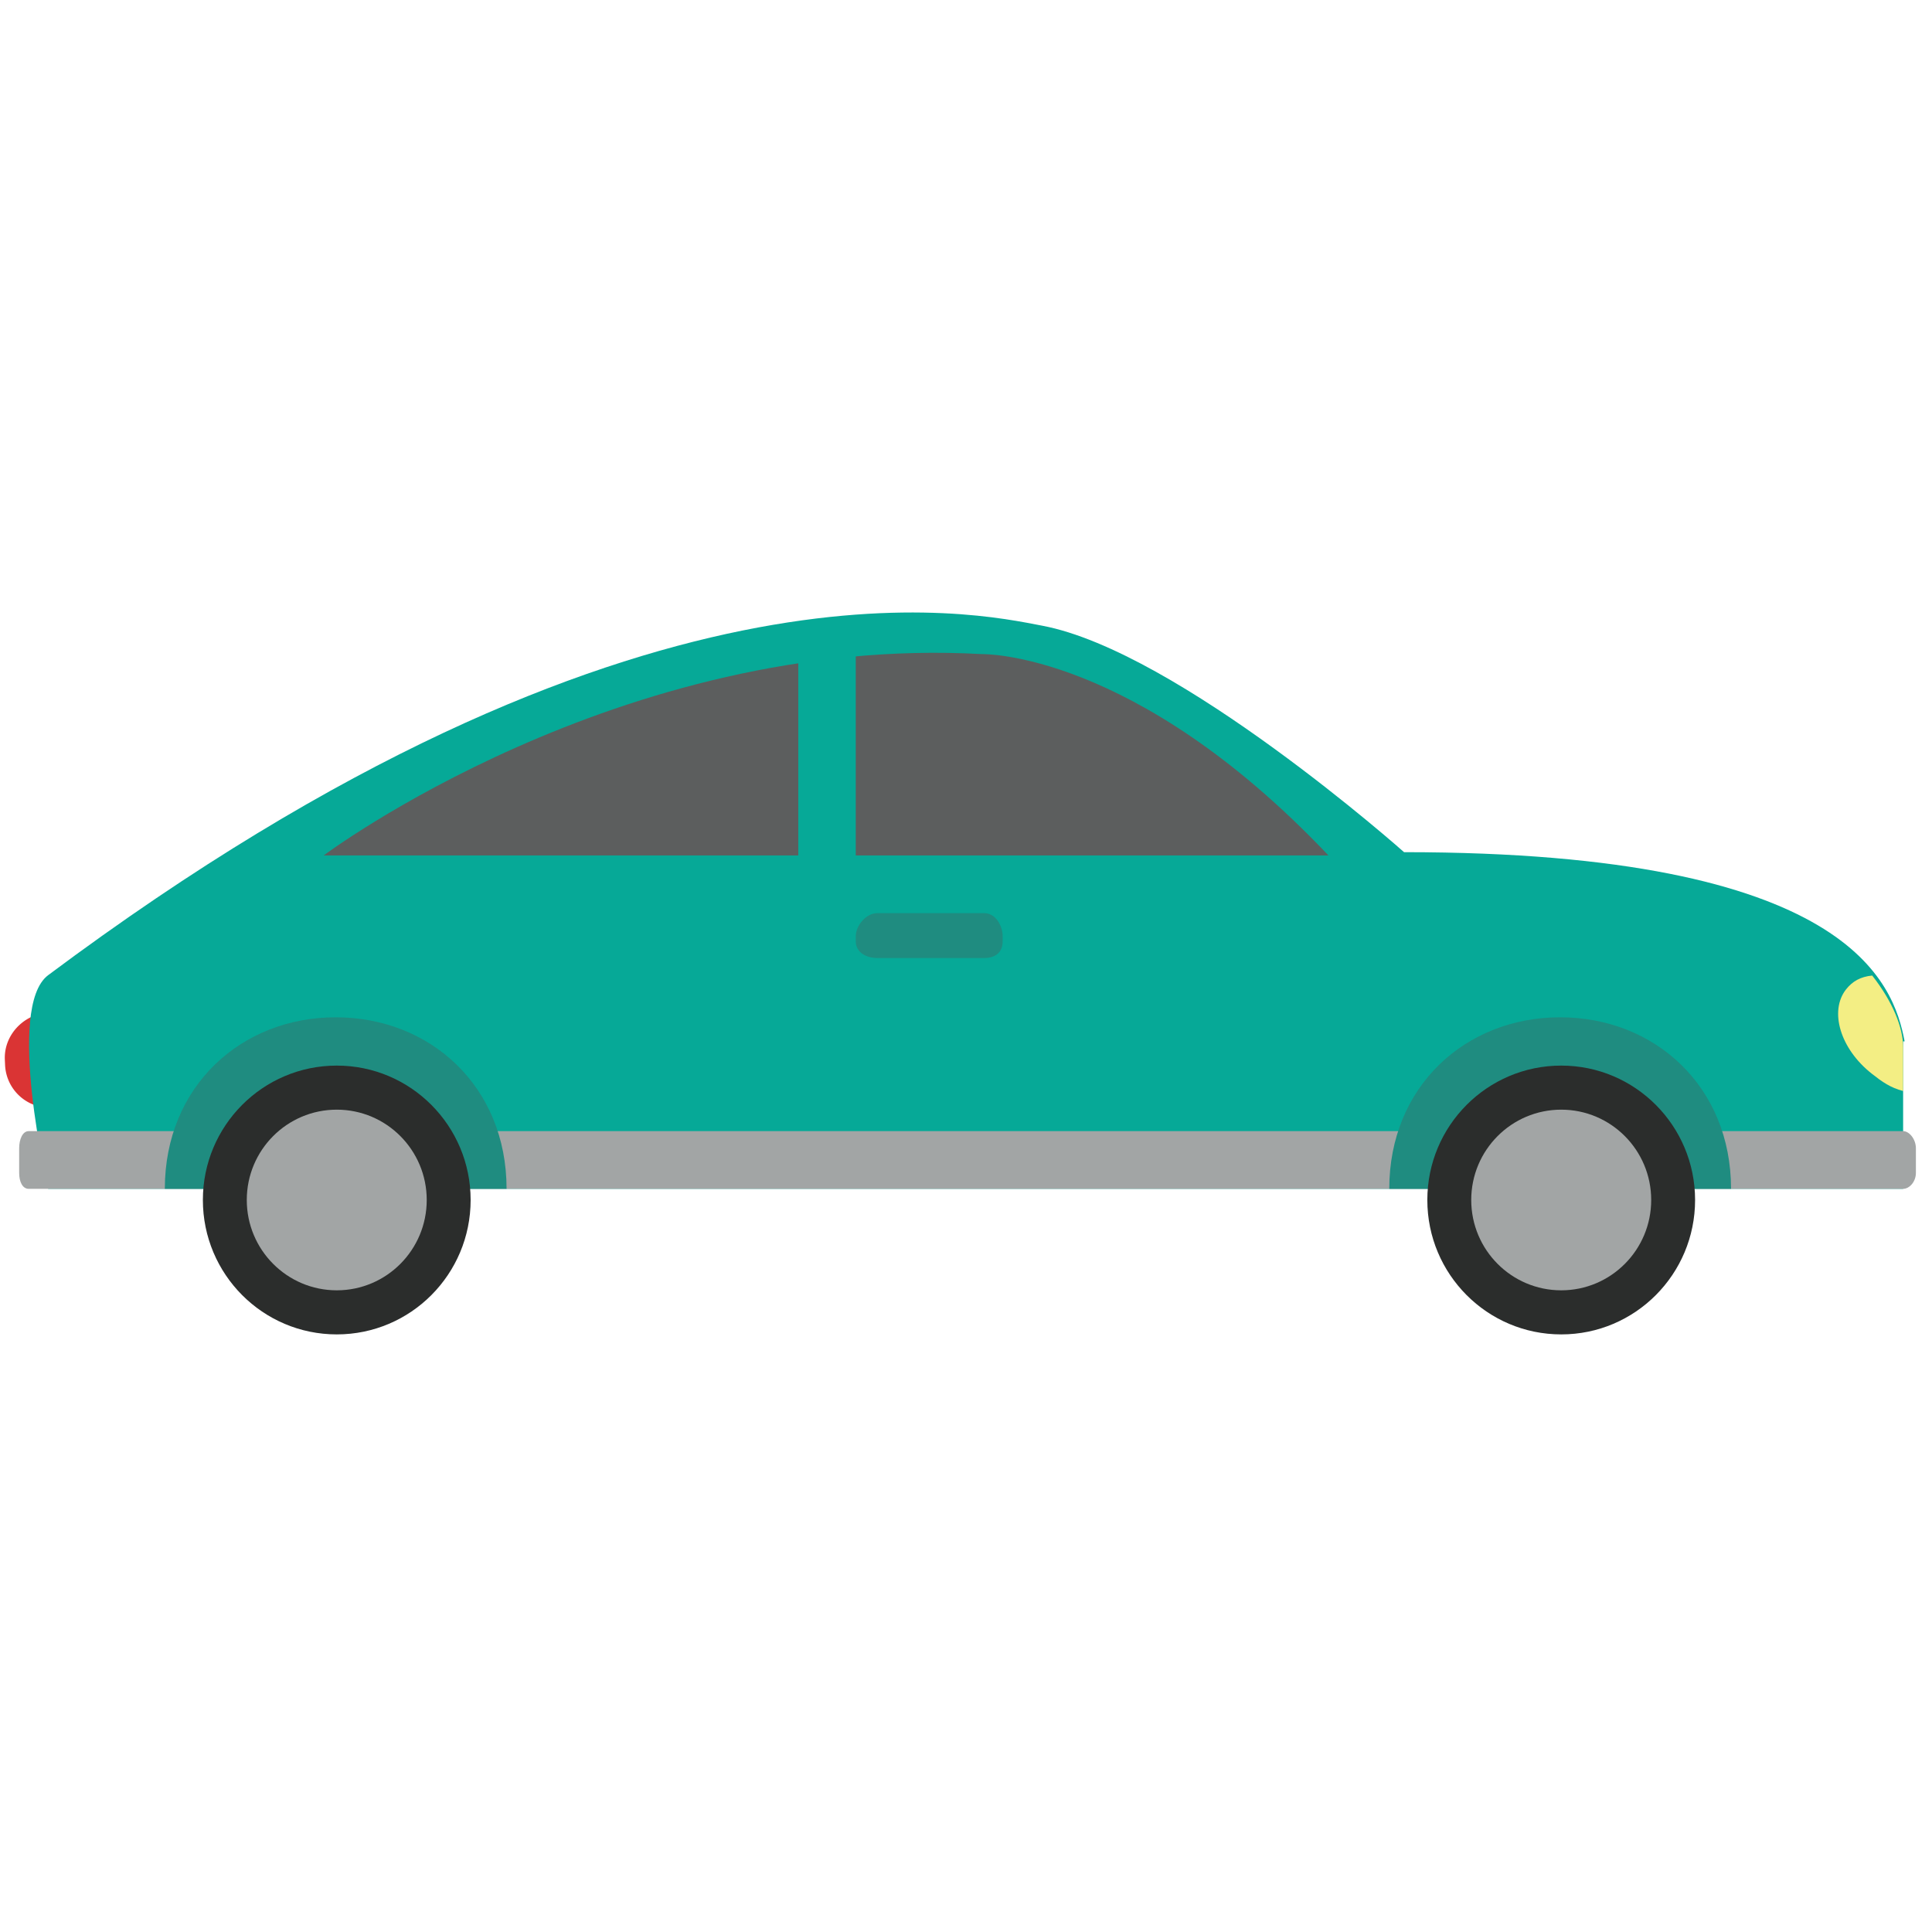 <svg width="120" height="120" viewBox="0 0 120 120" xmlns="http://www.w3.org/2000/svg"><g fill="none" fill-rule="evenodd"><path d="M2.086 63.104c-1.067.434-1.842 1.5-1.785 2.72l.014.32a2.776 2.776 0 0 0 2.05 2.562 65.182 65.182 0 0 1-.279-5.602" fill="#DA3434"/><path d="M64.729 38.862c8.444 1.586 22.48 14.068 22.48 14.068 27.727 0 30.404 8.167 31.091 11.751h-.093v9.16H2.992s-2.67-11.278 0-13.272C39.676 33.172 60.748 38.115 64.73 38.862" fill="#06A997"/><path d="M119 71.326c0-.57-.41-1.07-.796-1.07H1.787c-.384 0-.597.5-.597 1.07v1.518c0 .57.213.997.597.997h116.417c.385 0 .796-.427.796-.997v-1.518" fill="#A2A5A5"/><path d="M82.512 53.133H20.104s18.37-13.768 40.892-12.505c0 0 9.436-.239 21.516 12.505" fill="#5C5E5E"/><path fill="#06A997" d="M49.583 53.93h3.57V40.39h-3.57z"/><path d="M107.518 73.84c0-6.371-4.752-10.654-10.614-10.654-5.863 0-10.614 4.283-10.614 10.655h21.228" fill="#1F8C80"/><path d="M88.654 74.534c0 4.611 3.724 8.348 8.317 8.348s8.314-3.737 8.314-8.348c0-4.611-3.721-8.348-8.314-8.348s-8.317 3.737-8.317 8.348" fill="#2B2D2C"/><path d="M91.381 74.534c0 3.098 2.503 5.61 5.59 5.61 3.086 0 5.588-2.512 5.588-5.61 0-3.1-2.502-5.611-5.588-5.611-3.087 0-5.59 2.51-5.59 5.61" fill="#A2A5A5"/><path d="M31.464 73.84c0-6.371-4.75-10.654-10.613-10.654-5.862 0-10.613 4.283-10.613 10.655h21.226" fill="#1F8C80"/><path d="M12.601 74.534c0 4.611 3.723 8.348 8.317 8.348 4.593 0 8.314-3.737 8.314-8.348 0-4.611-3.721-8.348-8.314-8.348-4.594 0-8.317 3.737-8.317 8.348" fill="#2B2D2C"/><path d="M15.328 74.534c0 3.098 2.503 5.61 5.59 5.61 3.086 0 5.587-2.512 5.587-5.61 0-3.1-2.501-5.611-5.587-5.611-3.087 0-5.59 2.51-5.59 5.61" fill="#A2A5A5"/><path d="M62.277 58.162c0-.685-.455-1.445-1.137-1.445h-6.653c-.681 0-1.334.76-1.334 1.445v.306c0 .685.653 1.036 1.334 1.036h6.653c.682 0 1.137-.35 1.137-1.036v-.306" fill="#1F8C80"/><path d="M114.656 61.46c.402-.516.915-.798 1.63-.867 1.29 1.644 1.92 3.249 1.92 4.445v2.727c-.793-.21-1.286-.558-1.94-1.072-1.984-1.56-2.648-3.902-1.61-5.233" fill="#F3EE84"/></g></svg>